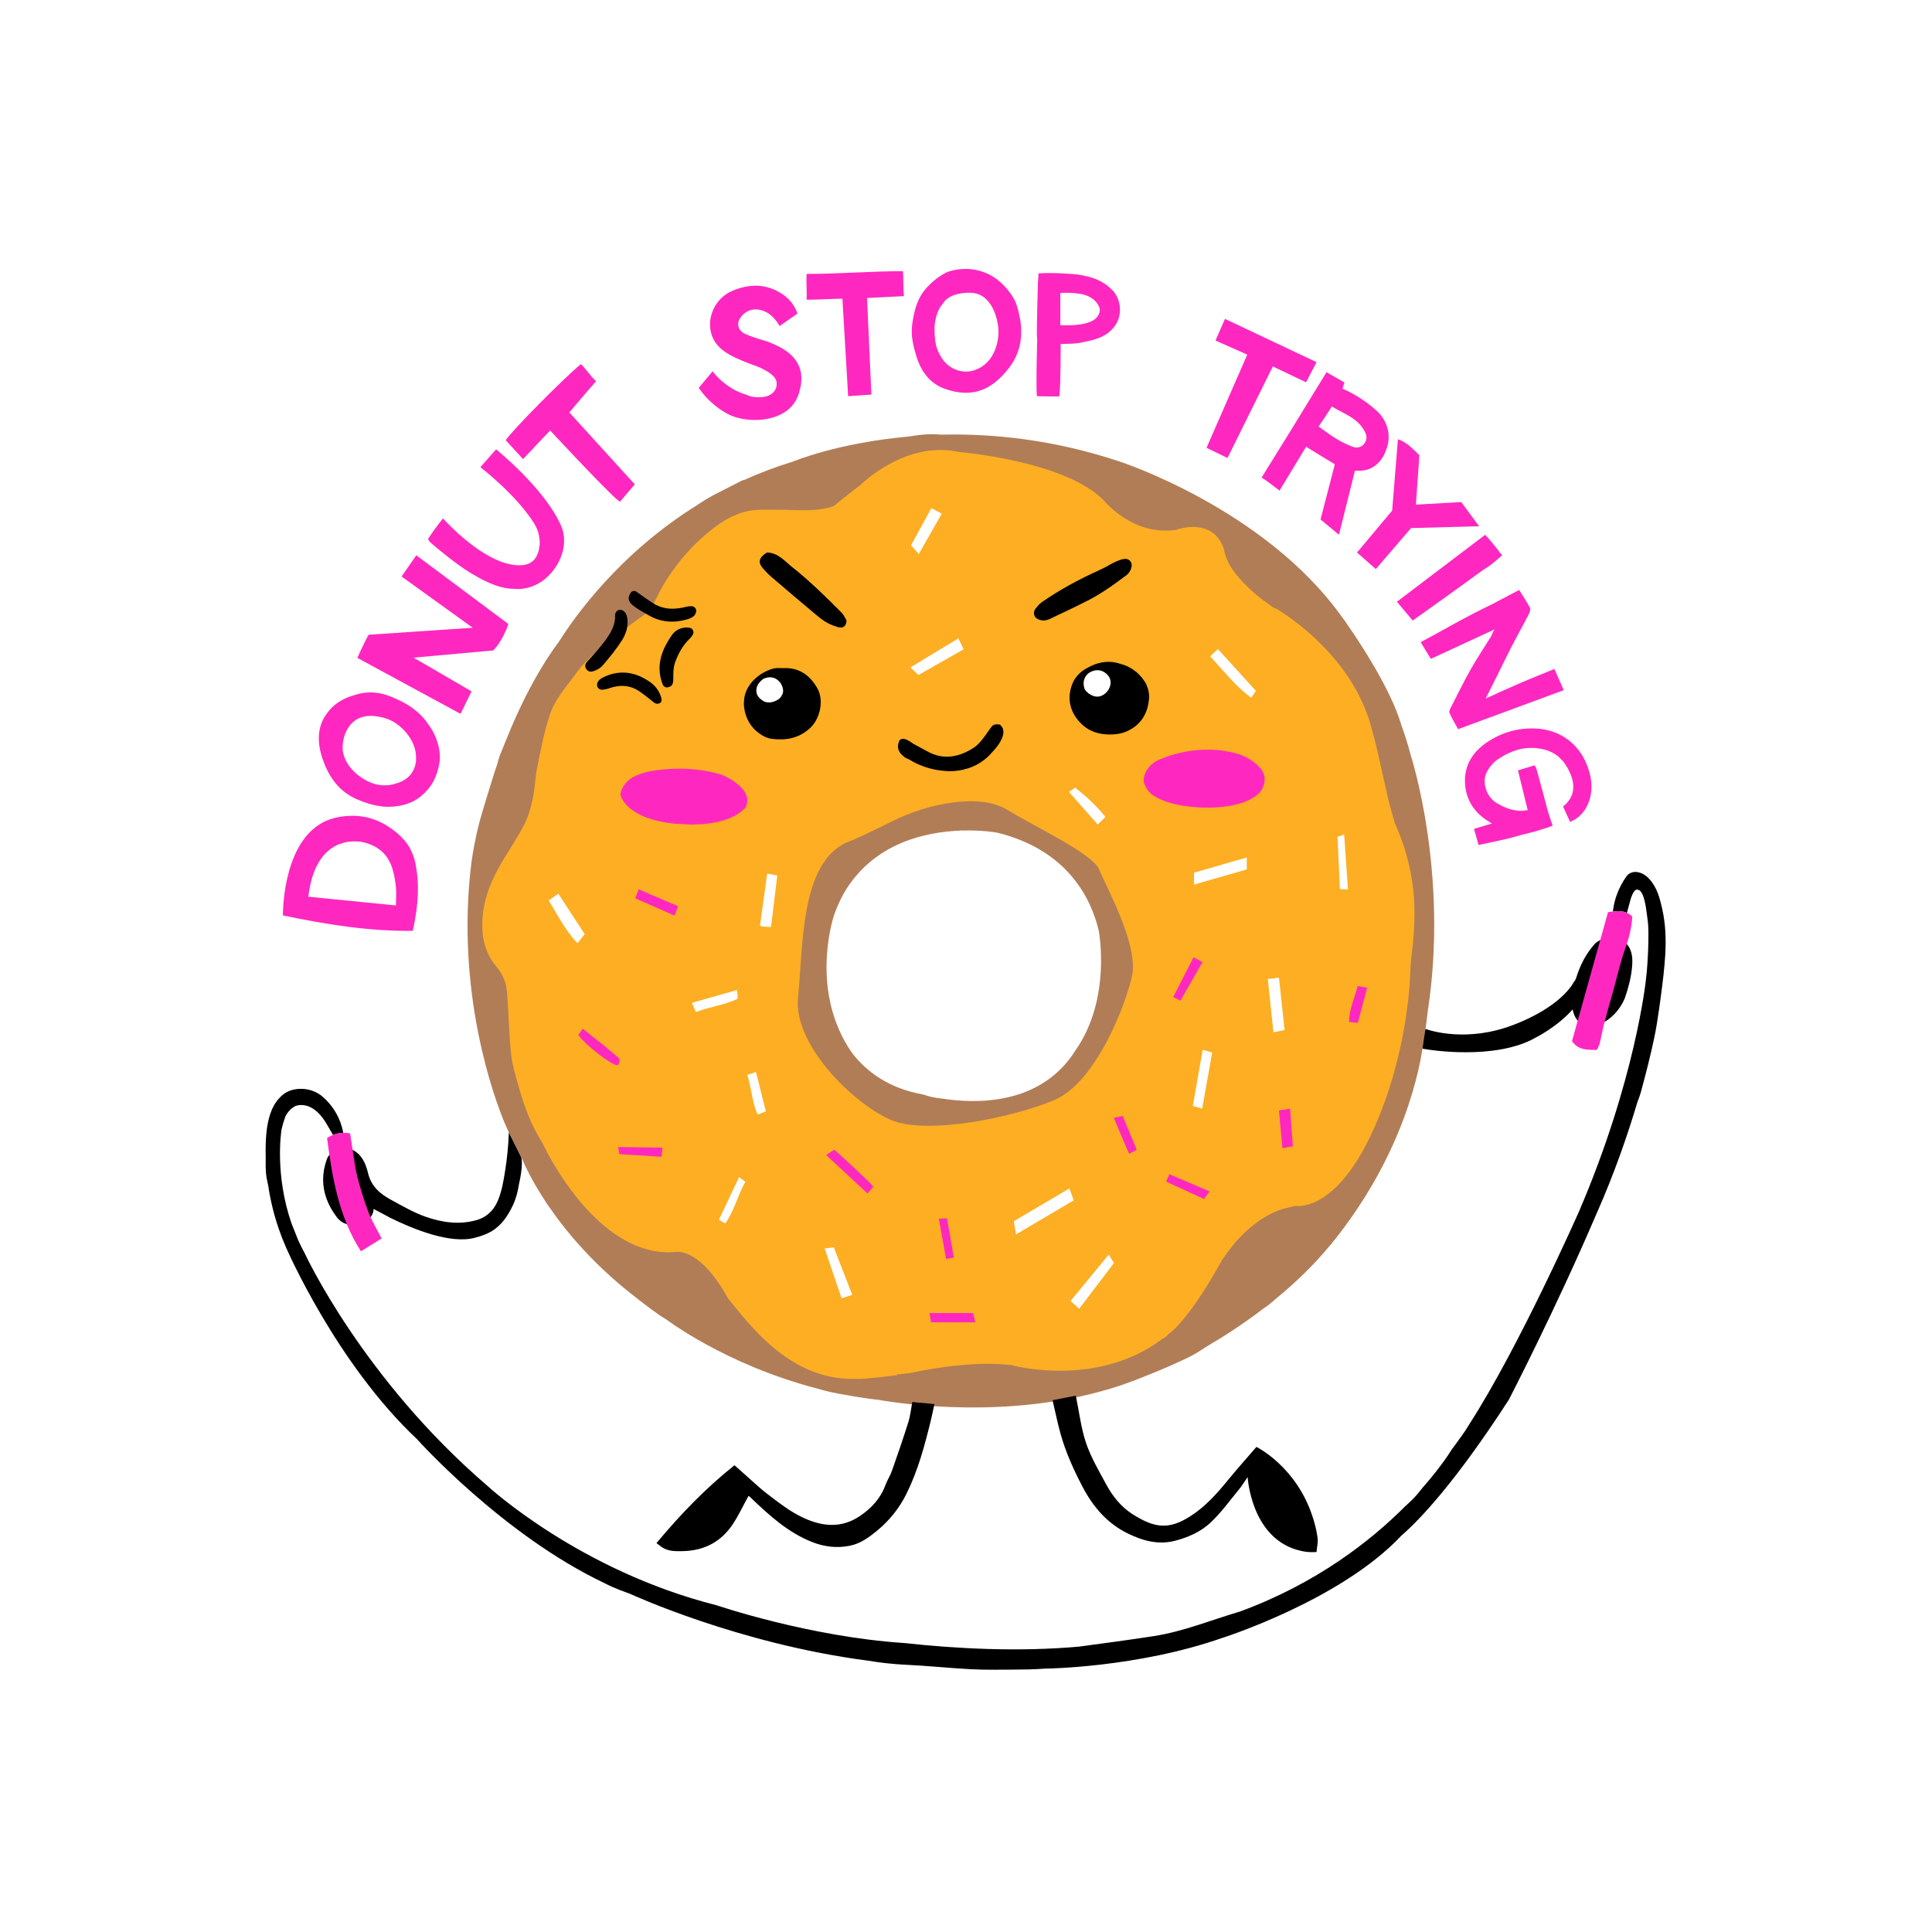 <svg xmlns="http://www.w3.org/2000/svg" xmlns:xlink="http://www.w3.org/1999/xlink" width="400" zoomAndPan="magnify" viewBox="0 0 300 300" height="400" preserveAspectRatio="xMidYMid meet" version="1.0"><defs><clipPath id="4e77094ff8"><path d="M 41.242 85 L 258.742 85 L 258.742 259.445 L 41.242 259.445 Z M 41.242 85 " clip-rule="nonzero"/></clipPath></defs><rect x="-30" width="360" fill="#ffffff" y="-30" height="360" fill-opacity="1"/><rect x="-30" width="360" fill="#ffffff" y="-30" height="360" fill-opacity="1"/><path fill="#b17d57" d="M 219.051 117.25 C 218.637 115.633 218.129 114.039 217.555 112.465 L 217.566 112.469 C 215.883 106.898 211.238 99.887 209.258 97.047 C 208.977 96.602 208.68 96.168 208.348 95.762 C 196.355 78.977 173.91 71.684 173.91 71.684 C 163.652 68.25 154.156 67.301 146.215 67.492 C 146.043 67.48 145.871 67.465 145.699 67.453 C 145.102 67.418 144.508 67.418 143.918 67.449 C 143.875 67.438 143.852 67.426 143.852 67.426 L 143.867 67.453 C 142.926 67.508 141.992 67.633 141.062 67.789 C 130.035 68.766 123.086 71.688 123.086 71.688 C 120.453 72.492 117.973 73.438 115.633 74.496 C 115.492 74.523 115.352 74.555 115.223 74.617 C 114.008 75.215 112.816 75.871 111.598 76.465 C 110.453 77.023 109.371 77.668 108.332 78.379 C 96.172 85.918 89.172 95.832 86.734 99.73 C 86.734 99.73 82.535 104.977 78.645 114.773 C 78.297 115.605 77.957 116.441 77.625 117.281 C 77.461 117.703 77.344 118.148 77.234 118.586 C 76.898 119.562 76.57 120.574 76.254 121.621 C 76.062 122.238 75.871 122.855 75.684 123.477 C 75.184 125.164 74.625 126.84 74.219 128.559 C 73.793 130.344 73.449 132.156 73.195 133.977 C 70.695 154.234 76.789 170.57 78.297 174.219 C 78.406 174.473 78.512 174.73 78.625 174.984 C 78.793 175.375 78.969 175.762 79.16 176.145 C 79.82 177.453 80.465 178.777 81.125 180.086 C 81.52 181.008 82.551 183.246 84.465 186.199 C 84.488 186.242 84.512 186.281 84.539 186.324 C 84.812 186.762 85.109 187.188 85.414 187.609 C 88.242 191.688 92.605 196.801 99.027 201.695 C 99.062 201.727 99.09 201.762 99.129 201.789 C 100.547 202.84 101.922 203.992 103.445 204.871 C 103.445 204.871 112.645 211.887 126.715 215.562 C 128.273 216.055 129.895 216.375 131.527 216.637 C 133.121 216.934 134.766 217.188 136.461 217.375 C 140.312 218.043 156.727 220.43 172.582 215.574 C 173.695 215.254 174.793 214.863 175.883 214.449 C 176 214.406 176.121 214.359 176.246 214.312 C 176.852 214.078 177.453 213.836 178.059 213.598 C 179.332 213.094 180.605 212.566 181.859 212.012 L 181.852 212.016 C 181.852 212.016 181.914 211.988 182.031 211.934 C 182.969 211.52 183.898 211.09 184.816 210.629 C 185.656 210.211 186.445 209.703 187.223 209.172 C 189.758 207.699 192.941 205.68 196.238 203.152 C 196.926 202.707 197.551 202.188 198.148 201.641 C 201.055 199.262 203.965 196.5 206.52 193.387 C 206.578 193.324 206.633 193.27 206.688 193.207 C 218.039 179.277 220.559 165.848 221.098 161.328 C 221.352 159.938 221.531 158.523 221.695 157.117 C 221.699 157.066 221.707 157.016 221.711 156.965 C 225.004 135.422 219.051 117.25 219.051 117.25 Z M 146.305 170.586 C 145.285 170.496 144.293 170.293 143.32 169.949 C 138.016 169.004 134.559 166.418 132.297 163.492 C 125.816 154.148 129.18 143.113 129.5 142.129 C 129.953 140.859 130.43 139.84 130.793 139.148 C 130.891 138.961 130.988 138.773 131.102 138.594 C 131.281 138.277 131.391 138.105 131.391 138.105 C 135.977 130.836 143.785 129.18 149.117 128.977 C 149.152 128.957 149.191 128.934 149.23 128.914 C 149.23 128.914 149.242 128.938 149.25 128.969 C 152.516 128.859 154.82 129.289 154.82 129.289 C 166.066 132.035 169.543 139.926 170.617 144.543 C 170.617 144.555 172.648 155.082 166.992 163.109 C 161.582 171.746 151.359 171.387 146.305 170.586 Z M 146.305 170.586 " fill-opacity="1" fill-rule="nonzero"/><path fill="#fdae23" d="M 216.594 127.832 C 216.27 126.613 215.875 125.406 215.59 124.18 C 214.996 121.656 214.461 119.117 213.883 116.59 C 213.719 115.867 213.527 115.152 213.34 114.434 C 213.277 114.219 213.215 113.996 213.156 113.75 C 213.031 113.277 212.902 112.809 212.773 112.336 C 209.914 102.734 201.715 96.707 198.422 94.656 C 198.121 94.48 197.77 94.375 197.492 94.176 C 196.684 93.598 195.871 93.008 195.105 92.375 C 194.594 91.949 194.09 91.512 193.633 91.031 C 191.824 89.309 190.375 87.336 190.043 85.258 C 188.324 80.102 182.566 82.281 182.566 82.281 C 175.801 83.266 171.297 77.609 171.297 77.609 C 165.156 71.488 148.848 70.18 148.848 70.18 C 140.582 68.344 133.598 75.312 133.598 75.312 C 132.609 76.051 131.656 76.84 130.68 77.59 C 130.152 77.996 129.652 78.559 129.051 78.73 C 126.305 79.504 123.48 79.145 120.684 79.152 C 118.797 79.16 116.914 79 115.074 79.641 C 114.145 79.961 113.277 80.363 112.473 80.848 C 112.473 80.848 112.461 80.852 112.445 80.859 C 112.43 80.871 112.414 80.879 112.402 80.891 C 112.289 80.957 112.066 81.098 111.734 81.324 C 111.68 81.367 111.617 81.406 111.559 81.449 C 109.438 82.945 104.125 87.25 101.113 94.691 C 101.113 94.691 93.129 100.289 91.223 102.512 C 90.508 103.16 89.895 103.949 89.32 104.738 C 87.836 106.773 86.141 108.605 85.32 111.156 C 84.465 113.812 83.949 116.508 83.41 119.215 C 83.09 120.844 83.047 122.527 82.699 124.145 C 82.406 125.492 82.012 126.867 81.383 128.082 C 80.375 130.039 79.121 131.863 78 133.762 C 76.27 136.688 74.977 139.754 74.891 143.223 C 74.828 145.809 75.402 148.16 77.152 150.184 C 77.719 150.832 78.156 151.66 78.422 152.48 C 78.699 153.352 78.75 154.305 78.812 155.227 C 79.008 158.082 79.066 160.949 79.375 163.793 C 79.559 165.441 80.078 167.059 80.523 168.668 C 81.371 171.723 82.457 174.691 84.18 177.383 C 84.18 177.383 92.477 195.656 105.074 194.395 C 105.074 194.395 108.73 193.75 113.047 201.617 C 116.699 206.137 122.883 214.316 132.711 214.113 C 133.84 214.168 134.984 214.008 136.117 213.906 C 137.191 213.805 138.258 213.652 139.328 213.523 C 139.324 213.484 139.324 213.449 139.32 213.414 C 139.984 213.344 140.684 213.273 141.395 213.195 C 141.402 213.195 150.324 211.121 157.047 211.977 C 157.688 212.152 170.508 215.469 180.543 207.867 C 180.629 207.82 180.719 207.773 180.805 207.727 C 181.07 207.578 181.293 207.34 181.5 207.109 C 181.5 207.109 184.453 205.266 189.758 195.664 C 190.445 194.648 191.191 193.66 191.984 192.719 C 193.562 190.953 195.93 188.855 198.914 187.805 C 199.641 187.605 200.379 187.426 201.109 187.25 C 201.109 187.25 206.754 188.355 212.316 177.375 C 217.875 166.398 218.926 154.484 218.996 150.695 C 219.062 146.906 221.461 138.633 216.594 127.832 Z M 175.785 151.551 C 174.723 156.324 170.09 168.105 163.73 170.809 C 157.367 173.516 144.129 176.219 138.562 173.992 C 133.004 171.766 123.129 162.461 123.922 154.852 C 124.723 147.25 124.195 134.195 131.379 130.855 C 131.379 130.855 132.812 130.391 138.559 127.516 C 144.305 124.637 152.266 123.18 156.406 125.742 C 160.547 128.305 169.664 132.523 170.68 135.027 C 171.699 137.543 176.844 146.777 175.785 151.551 Z M 175.785 151.551 " fill-opacity="1" fill-rule="nonzero"/><g clip-path="url(#4e77094ff8)"><path fill="#000000" d="M 80.969 179.785 C 81.047 180.188 81.156 181.387 80.59 183.863 C 80.414 184.965 80.152 186.055 79.664 187.105 C 78.879 188.801 77.828 190.332 76.25 191.242 C 75.504 191.672 74.66 191.957 73.797 192.18 C 69.992 193.258 64.066 190.812 60.664 189.133 C 59.789 188.672 58.914 188.188 58.012 187.723 C 57.988 188.707 57.383 189.312 56.488 189.785 C 55.051 190.543 53.293 190.32 52.305 189.008 C 50.215 186.246 49.566 183.191 50.797 179.891 C 51.016 179.32 51.629 178.906 52.051 178.406 C 52.199 178.227 52.309 178.008 52.434 177.812 L 52.426 177.824 C 52.598 177.945 52.77 178.172 52.945 178.172 C 55.547 178.184 56.645 180.035 57.125 182.074 C 57.637 184.258 59.043 185.395 60.781 186.34 C 62.512 187.273 64.238 188.289 66.086 188.934 C 68.652 189.832 71.352 190.227 74.055 189.441 C 75.91 188.895 77.004 187.496 77.574 185.734 C 77.723 185.281 77.848 184.824 77.965 184.359 C 78.09 183.801 78.883 180.066 79.012 175.828 C 79.062 175.934 79.105 176.039 79.156 176.141 C 79.762 177.352 80.359 178.57 80.969 179.785 Z M 253.461 148.875 C 253.406 148.062 253.137 146.727 252 146.129 C 251.176 145.863 250.27 145.656 249.418 145.723 C 248.777 145.777 248.008 146.148 247.582 146.629 C 246.238 148.133 245.348 149.926 244.742 151.855 C 244.676 152.066 244.574 152.301 244.41 152.434 C 244.41 152.434 242.945 155.719 236.383 158.582 C 235.992 158.758 235.594 158.918 235.191 159.066 C 235.133 159.09 235.07 159.121 235 159.145 C 227.855 161.891 222.172 160.066 221.344 159.77 C 221.266 160.297 221.184 160.816 221.09 161.336 C 221.035 161.762 220.969 162.266 220.879 162.84 C 221.094 162.883 221.324 162.918 221.559 162.945 C 221.559 162.945 232.125 164.754 238.477 161.109 C 238.477 161.109 241.879 159.406 244.199 156.734 C 244.387 157.695 245.008 159.438 247.129 159.297 C 250.035 159.102 252.047 156.074 252.445 154.551 C 252.445 154.551 252.914 153.266 253.215 151.648 C 253.219 151.637 253.223 151.621 253.223 151.605 C 253.238 151.539 253.242 151.473 253.258 151.406 C 253.266 151.363 253.27 151.32 253.281 151.277 C 253.305 151.129 253.328 150.98 253.348 150.832 C 253.438 150.188 253.488 149.516 253.461 148.875 Z M 141.055 220.805 C 140.262 223.328 139.402 225.832 138.52 228.332 C 138.242 229.125 137.766 229.852 137.473 230.645 C 136.715 232.711 135.277 234.227 133.516 235.414 C 130.703 237.312 127.781 237.074 124.809 235.711 C 122.68 234.738 120.883 233.293 119.047 231.898 C 118.109 231.188 117.258 230.359 116.367 229.582 C 115.652 228.953 114.945 228.32 114.051 227.523 C 109.566 231.09 105.645 235.168 101.938 239.613 C 102.25 239.852 102.469 240.02 102.691 240.18 C 103.699 240.91 104.855 240.883 106.02 240.859 C 109.355 240.797 112 239.402 113.824 236.621 C 114.723 235.25 115.426 233.746 116.215 232.309 C 116.25 232.312 116.289 232.305 116.309 232.32 C 116.418 232.41 116.523 232.504 116.621 232.602 C 119.457 235.312 122.352 237.957 126.066 239.43 C 127.945 240.176 129.906 240.434 131.938 240.027 C 133.625 239.688 134.922 238.727 136.207 237.672 C 138.129 236.09 139.652 234.172 140.742 231.98 C 142.523 228.398 143.566 224.543 144.512 220.672 C 144.723 219.82 144.891 218.957 145.094 218.023 C 143.898 217.914 142.852 217.812 141.66 217.703 C 141.445 218.848 141.352 219.859 141.055 220.805 Z M 93.672 103.23 C 94.699 102.031 95.699 100.793 96.551 99.473 C 97.168 98.504 97.555 97.387 97.43 96.168 C 97.348 95.328 96.965 94.805 96.422 94.699 C 95.918 94.605 95.488 95.051 95.512 95.562 C 95.562 96.773 95.055 97.875 94.402 98.848 C 93.492 100.227 92.348 101.457 91.223 102.684 C 91.164 102.75 91.109 102.816 91.059 102.883 C 90.574 103.531 91.18 104.461 91.965 104.266 C 92.641 104.098 93.219 103.762 93.672 103.23 Z M 104.387 98.543 C 102.711 100.914 101.785 103.438 102.906 106.285 C 103.031 106.602 103.359 106.797 103.695 106.727 C 104.398 106.578 104.551 106.203 104.547 105.375 C 104.539 104.512 104.559 103.594 104.848 102.801 C 105.348 101.422 106.074 100.129 107.18 99.09 C 107.348 98.93 107.477 98.738 107.59 98.527 C 107.836 98.098 107.566 97.559 107.082 97.477 C 106.086 97.309 104.996 97.688 104.387 98.543 Z M 98.406 94.109 C 99.113 94.652 99.922 95.074 100.695 95.527 C 102.547 96.609 104.52 96.773 106.562 96.215 C 107.516 95.953 107.984 95.617 108.102 94.977 C 108.188 94.523 107.812 94.121 107.348 94.129 C 107.113 94.133 106.879 94.148 106.652 94.203 C 104.871 94.668 103.129 94.715 101.512 93.723 C 100.59 93.156 99.719 92.512 98.812 91.871 C 98.531 91.672 98.137 91.754 97.941 92.035 C 97.391 92.832 97.535 93.438 98.406 94.109 Z M 102.598 108.086 C 102.254 107.117 101.656 106.387 100.82 105.824 C 98.625 104.344 96.316 103.965 93.855 105.09 C 93.098 105.434 92.727 105.809 92.711 106.344 C 92.695 106.801 93.121 107.156 93.578 107.098 C 93.898 107.055 94.223 107.004 94.531 106.895 C 96.266 106.273 97.895 106.359 99.41 107.434 C 100.129 107.941 100.812 108.504 101.547 109.082 C 101.828 109.305 102.242 109.355 102.527 109.133 C 102.789 108.934 102.785 108.617 102.598 108.086 Z M 118.43 114.223 C 118.551 114.297 118.668 114.363 118.797 114.426 C 118.816 114.434 118.832 114.445 118.855 114.453 L 118.859 114.449 C 119.156 114.578 119.473 114.68 119.82 114.723 C 122.02 115.004 124.062 114.66 125.797 113.043 C 127.375 111.578 127.973 108.695 126.902 106.84 C 125.711 104.781 124 103.609 121.617 103.75 C 121.145 103.75 120.742 103.699 120.355 103.762 C 119.973 103.82 119.59 103.949 119.234 104.105 C 117.098 105.043 115.52 106.887 115.52 109.09 L 115.508 109.082 C 115.508 109.082 115.316 112.461 118.43 114.223 Z M 52.43 177.812 C 52.43 177.809 52.426 177.809 52.426 177.801 C 52.426 177.812 52.418 177.82 52.418 177.824 Z M 204.59 238.777 C 204.453 237.801 204.238 236.859 203.953 235.934 C 203.938 235.883 203.918 235.836 203.906 235.785 C 203.879 235.711 203.863 235.641 203.836 235.574 C 201.312 227.715 195.102 224.672 195.102 224.672 C 193.504 226.523 192.02 228.18 190.613 229.906 C 188.906 232 187.102 234 184.812 235.453 C 181.496 237.559 179.316 237.316 175.844 235.109 C 174.09 233.996 172.766 232.34 171.773 230.504 C 170.645 228.41 169.414 226.332 168.652 224.098 C 167.859 221.758 167.578 219.242 167.051 216.719 C 165.977 216.93 164.742 217.168 163.441 217.422 C 163.871 219.246 164.211 220.953 164.676 222.621 C 165.488 225.531 166.73 228.266 168.137 230.938 C 169.758 234.016 171.934 236.547 175.102 238.105 C 177.477 239.273 179.906 239.945 182.605 239.215 C 184.598 238.676 186.461 237.828 187.926 236.473 C 189.59 234.93 190.934 233.039 192.387 231.281 C 192.855 230.715 193.238 230.074 193.734 229.355 C 193.734 229.355 194.223 238.543 201.355 240.648 L 201.355 240.645 C 202.332 240.945 203.367 241.086 204.43 240.992 C 204.488 240.266 204.688 239.504 204.59 238.777 Z M 258.09 141.051 C 257.707 139.363 257.273 137.723 256.031 136.41 C 254.91 135.223 253.297 135.02 252.531 136.113 C 251.379 137.766 250.672 139.574 250.445 141.531 C 251.199 141.441 251.938 141.438 252.625 141.746 C 252.793 141.18 252.918 140.598 253.09 140.043 C 253.09 140.043 253.555 138.004 254.27 138.133 C 254.824 138.234 255.348 138.891 255.699 141.777 C 255.832 142.621 255.938 143.469 255.957 144.312 C 255.965 144.477 255.957 144.641 255.965 144.801 C 255.965 144.836 255.969 144.867 255.969 144.902 L 255.965 144.891 C 255.98 146.848 255.883 148.809 255.723 150.758 C 255.68 151.258 255.625 151.762 255.562 152.262 L 255.562 152.258 C 255.562 152.258 253.941 167.758 245.172 188.152 C 245.172 188.152 235.883 209.184 228.145 221.168 C 227.805 221.746 227.441 222.312 227.051 222.848 C 226.941 222.996 226.836 223.145 226.727 223.289 C 226.297 223.906 225.871 224.492 225.457 225.031 C 225.453 225.035 225.453 225.039 225.449 225.039 C 225.438 225.055 223.977 227.516 220.891 231.023 C 220.641 231.336 220.391 231.656 220.133 231.961 C 219.539 232.664 218.871 233.297 218.176 233.914 C 212.852 239.258 204.469 245.848 192.555 250.234 C 188.051 251.566 183.766 253.332 179.211 254.047 C 175.277 254.656 171.348 255.172 167.578 255.684 C 158.133 256.531 148.457 256.008 140.414 255.129 C 125.637 254.164 111.262 249.262 111.262 249.262 C 89.898 243.879 75.746 230.77 75.746 230.77 C 56.297 214.113 47.324 194.621 47.324 194.621 L 47.328 194.625 C 46.945 193.922 46.59 193.227 46.281 192.523 C 45.93 191.66 45.594 190.801 45.254 189.938 C 42.695 182.5 43.617 176.012 43.723 175.352 C 43.887 174.664 44.086 173.984 44.328 173.328 C 44.734 172.559 45.273 172.078 45.793 171.777 C 45.793 171.777 48.285 170.551 50.602 174.328 C 50.887 174.809 51.164 175.293 51.445 175.77 C 51.535 175.926 51.617 176.082 51.699 176.238 C 52.191 176.043 52.723 175.918 53.309 175.898 C 53.199 175.363 53.059 174.848 52.883 174.352 L 52.887 174.352 L 52.879 174.344 C 52.324 172.816 51.434 171.473 50.129 170.324 C 48.262 168.676 45.434 168.77 43.98 169.941 C 42.336 171.266 41.766 173.191 41.457 175.156 C 41.457 175.156 41.414 175.438 41.367 175.949 C 41.352 176.098 41.336 176.238 41.328 176.387 C 41.27 177.176 41.223 178.312 41.262 179.715 C 41.246 180.824 41.219 181.949 41.422 183.027 C 41.488 183.383 41.57 183.738 41.648 184.098 C 41.992 186.426 42.605 189.062 43.652 191.824 C 43.66 191.852 43.668 191.879 43.68 191.906 C 43.727 192.035 43.781 192.16 43.828 192.289 C 44 192.727 44.18 193.168 44.371 193.598 C 44.41 193.684 44.445 193.766 44.484 193.852 C 44.484 193.852 52.211 211.691 64.746 223.465 C 64.859 223.594 78.102 238.352 93.863 245.828 C 94.609 246.219 95.379 246.555 96.16 246.863 C 96.164 246.867 96.172 246.867 96.18 246.871 C 96.734 247.09 97.297 247.297 97.855 247.496 L 97.852 247.496 C 97.852 247.496 114.602 255.234 134.648 257.848 L 134.648 257.844 C 136.637 258.184 138.645 258.41 140.684 258.504 C 144.02 258.656 147.344 259.02 150.68 259.191 C 152.82 259.309 154.969 259.273 157.113 259.258 C 158.82 259.25 160.535 259.234 162.23 259.105 C 162.23 259.105 176.574 258.98 189.812 254.328 L 189.797 254.336 C 189.797 254.336 208.168 248.52 217.609 238.449 C 220.379 236.051 225.906 230.309 234.285 217.359 C 234.285 217.359 241.516 203.391 247.863 188.566 C 250.703 182.176 252.797 176.059 254.281 171.051 C 254.465 170.586 254.645 170.117 254.777 169.641 C 255.543 166.844 256.258 164.027 256.863 161.195 C 257.012 160.488 257.141 159.781 257.258 159.066 C 257.289 158.914 257.301 158.828 257.301 158.828 L 257.293 158.852 C 257.527 157.441 257.719 156.027 257.91 154.613 C 258.191 152.492 258.453 150.359 258.582 148.219 C 258.719 145.824 258.633 143.422 258.09 141.051 Z M 178.059 106.434 C 177.961 106.156 177.809 105.898 177.625 105.656 C 177.02 104.75 176.289 104.223 176.289 104.223 L 176.289 104.23 C 175.551 103.637 174.719 103.258 173.805 103.035 L 173.816 103.031 C 171.859 102.43 170.172 102.973 168.992 103.633 C 168.332 103.945 167.742 104.395 167.285 104.918 C 167.262 104.941 167.246 104.961 167.246 104.961 L 167.258 104.957 C 166.988 105.273 166.758 105.617 166.602 105.98 C 165.812 107.777 165.883 109.738 167.113 111.461 C 168.551 113.484 170.559 114.191 172.973 114.027 C 173.562 113.988 174.121 113.879 174.637 113.695 L 174.637 113.699 C 174.711 113.668 174.773 113.641 174.84 113.613 C 174.93 113.574 175.02 113.539 175.105 113.496 C 177.25 112.492 178.273 110.672 178.426 108.375 C 178.473 107.645 178.309 106.996 178.059 106.434 Z M 154.211 116.641 C 154.211 116.641 156.953 113.887 155.254 112.504 C 154.23 112.398 154.156 112.562 153.609 113.332 C 152.887 114.352 152.156 115.504 151.137 116.148 C 148.945 117.547 146.531 118.066 144.043 116.699 C 143.293 116.289 142.543 115.879 141.781 115.473 C 141.777 115.473 141.082 114.895 140.457 114.754 C 140.434 114.746 140.414 114.73 140.391 114.723 C 140.375 114.727 140.367 114.73 140.352 114.734 C 140.086 114.699 139.84 114.754 139.68 114.988 C 139.664 114.992 139.648 115 139.633 115.004 C 139.617 115.051 139.605 115.109 139.59 115.16 C 139.566 115.219 139.555 115.285 139.535 115.352 C 139.535 115.355 139.531 115.363 139.531 115.367 C 139.52 115.406 139.512 115.434 139.504 115.473 C 139.504 115.473 139.098 116.457 140.242 117.383 C 140.391 117.523 140.547 117.652 140.734 117.73 C 140.91 117.812 141.09 117.898 141.27 117.98 C 141.27 117.98 141.273 117.98 141.273 117.984 C 141.273 117.984 143.43 119.461 146.602 119.695 C 146.602 119.695 148.277 119.965 150.297 119.312 C 151.484 118.945 152.574 118.305 153.555 117.352 C 153.633 117.27 153.711 117.184 153.793 117.098 C 153.918 116.969 154.035 116.84 154.156 116.695 C 154.184 116.676 154.199 116.656 154.211 116.641 Z M 175.191 86.887 C 174.387 86.387 171.988 87.887 171.934 87.918 C 171.465 88.16 170.996 88.398 170.516 88.617 C 167.457 90.008 164.508 91.598 161.75 93.523 C 161.391 93.777 161.098 94.141 160.816 94.484 C 160.453 94.93 160.48 95.484 160.801 95.875 C 161.027 96.148 161.5 96.301 161.879 96.34 C 162.25 96.379 162.672 96.27 163.02 96.105 C 165.074 95.141 167.129 94.164 169.148 93.133 C 170.16 92.617 171.125 91.996 172.07 91.363 C 172.988 90.758 173.859 90.078 174.941 89.297 C 174.941 89.297 175.527 88.879 175.703 88.035 C 175.875 87.184 175.191 86.887 175.191 86.887 Z M 130.766 95.219 C 129.461 93.902 128.148 92.598 126.793 91.336 C 125.594 90.223 124.371 89.125 123.082 88.117 C 121.867 87.168 120.855 85.836 119.109 85.793 C 117.871 86.516 117.645 87.293 118.43 88.211 C 118.836 88.68 119.266 89.137 119.734 89.539 C 121.93 91.422 124.129 93.301 126.348 95.148 C 127.375 96.012 128.398 96.898 129.832 97.277 L 129.832 97.281 C 129.832 97.281 131.367 98.008 131.453 96.367 C 131.164 95.867 131.027 95.48 130.766 95.219 Z M 130.766 95.219 " fill-opacity="1" fill-rule="nonzero"/></g><path fill="#fe28c0" d="M 219.113 81.996 C 217.184 84.242 215.453 86.25 213.641 88.363 C 212.668 87.512 211.742 86.699 210.715 85.797 C 212.609 83.531 214.48 81.309 216.172 79.289 C 216.484 75.488 216.77 71.938 217.07 68.203 C 218.527 68.707 219.43 69.77 220.398 70.684 C 220.223 73.246 220.047 75.758 219.863 78.359 C 222.234 78.227 224.547 78.094 226.902 77.961 C 227.836 79.227 228.711 80.406 229.68 81.719 C 225.938 81.816 222.445 81.91 219.113 81.996 Z M 95.934 165.418 C 96.383 164.852 96.297 164.383 95.695 163.934 C 95.082 163.48 94.523 162.953 93.93 162.469 C 92.812 161.57 91.68 160.684 90.488 159.742 C 90.188 160.172 90.012 160.422 89.805 160.711 C 90.922 162.312 95.137 165.543 95.934 165.418 Z M 99.172 138.086 C 99.023 138.484 98.84 138.965 98.645 139.488 C 100.715 140.398 102.715 141.285 104.746 142.18 C 104.918 141.711 105.082 141.273 105.289 140.715 C 103.254 139.84 101.254 138.98 99.172 138.086 Z M 186.727 149.391 C 186.258 149.145 185.812 148.91 185.324 148.66 C 184.281 150.695 183.25 152.723 182.168 154.828 C 182.574 155.027 182.891 155.184 183.297 155.379 C 184.465 153.344 185.598 151.367 186.727 149.391 Z M 200.758 178.004 C 200.605 175.969 200.461 174.059 200.324 172.148 C 199.746 172.242 199.219 172.328 198.594 172.43 C 198.766 174.324 198.941 176.234 199.133 178.285 C 199.77 178.176 200.246 178.09 200.758 178.004 Z M 151.102 203.891 C 148.832 203.891 146.625 203.891 144.324 203.891 C 144.414 204.41 144.488 204.812 144.578 205.324 C 146.875 205.324 149.098 205.324 151.434 205.324 C 151.324 204.828 151.223 204.402 151.102 203.891 Z M 209.477 158.684 C 209.953 158.738 210.336 158.781 210.844 158.832 C 211.328 157 211.805 155.234 212.301 153.367 C 211.742 153.27 211.316 153.195 210.816 153.109 C 210.336 155 209.492 156.734 209.477 158.684 Z M 121.059 50.637 C 121.055 50.633 121.051 50.629 121.047 50.629 C 121.047 50.621 121.059 50.637 121.059 50.637 Z M 248.383 162.094 C 248.656 161 248.848 159.879 249.129 158.789 C 249.574 157.074 250.074 155.375 250.551 153.668 C 251.141 151.551 251.613 149.395 252.352 147.328 C 252.941 145.688 253.371 144.055 253.461 142.316 C 252.336 141.242 251.023 141.434 249.695 141.637 C 247.816 148.367 245.945 155.059 244.098 161.676 C 245.156 163.141 246.539 162.996 247.945 163.035 C 248.09 162.738 248.297 162.434 248.383 162.094 Z M 56.039 194.301 C 57.133 193.621 58.16 192.984 59.258 192.309 C 58.512 190.848 57.746 189.602 57.23 188.266 C 56.547 186.492 55.996 184.656 55.508 182.816 C 55.168 181.543 55.031 180.215 54.816 178.91 C 54.656 177.945 54.516 176.98 54.359 175.98 C 52.922 175.746 51.789 176.082 50.785 176.707 C 51.598 182.906 52.586 188.871 56.039 194.301 Z M 64.094 144.539 C 57.32 144.625 50.676 143.559 43.93 142.145 C 43.93 142.145 43.785 131.621 49.66 127.984 C 49.695 127.961 49.734 127.941 49.77 127.918 C 49.91 127.836 50.047 127.754 50.191 127.676 C 50.293 127.625 50.398 127.578 50.496 127.531 C 50.555 127.5 50.609 127.473 50.664 127.449 L 50.66 127.457 C 51.805 126.957 53.051 126.734 54.332 126.684 C 57.234 126.57 59.688 127.641 61.852 129.523 C 62.535 130.113 63.086 130.77 63.523 131.48 C 63.523 131.48 63.645 131.664 63.816 132.035 C 64.258 132.906 64.527 133.855 64.645 134.871 C 65.008 136.984 65.094 140.152 64.094 144.539 Z M 61.465 137.617 C 61.133 134.809 60.473 132.195 57.281 131.039 C 57.016 130.941 56.758 130.871 56.492 130.812 L 56.488 130.809 C 56.488 130.809 49.125 128.758 47.871 139.242 L 61.48 140.598 C 61.484 139.508 61.574 138.551 61.465 137.617 Z M 68.16 118.855 C 67.879 120.016 67.5 121.91 65.266 123.715 C 63.238 125.355 60.543 125.328 59.516 125.246 C 59.516 125.246 59.516 125.246 59.512 125.246 C 59.246 125.227 59.086 125.199 59.086 125.199 L 59.098 125.188 C 57.809 125.02 56.652 124.645 55.418 124.109 C 52.535 122.848 51.02 120.539 50.098 117.871 C 49.25 115.414 49.137 112.715 50.957 110.535 C 52.035 109.098 53.605 108.348 54.969 107.953 C 55.852 107.648 56.715 107.516 57.555 107.52 C 57.691 107.516 57.773 107.516 57.773 107.516 L 57.77 107.52 C 58.152 107.535 58.531 107.578 58.906 107.645 L 58.902 107.637 C 58.902 107.637 58.918 107.645 58.938 107.648 C 59.75 107.801 60.543 108.074 61.328 108.438 C 62.973 109.129 65.074 110.344 66.414 112.34 L 66.41 112.34 C 66.941 113.031 67.387 113.789 67.711 114.641 C 68.262 116.07 68.469 117.48 68.16 118.855 Z M 64.605 117.793 C 64.703 114.699 61.926 112.652 61.926 112.652 L 61.926 112.656 C 60.887 111.781 59.605 111.355 58.203 111.195 C 57.449 111.109 56.594 111.184 55.895 111.461 C 54.098 112.188 53.188 114.215 53.203 116.145 C 53.223 118.172 54.871 120.137 56.809 121.152 L 56.805 121.152 C 56.805 121.152 57.664 121.695 58.902 121.887 L 58.902 121.891 C 58.918 121.891 58.938 121.891 58.949 121.891 C 59.641 121.992 60.441 121.98 61.285 121.715 C 64.785 120.902 64.605 117.793 64.605 117.793 Z M 64.641 86.223 C 63.859 87.352 63.176 88.336 62.359 89.52 L 73.406 97.477 L 57.242 98.562 C 56.516 99.828 55.488 102.156 55.488 102.156 C 60.812 105.043 66.09 107.902 71.516 110.844 C 72.152 109.539 72.684 108.449 73.219 107.352 C 70.141 105.559 67.207 103.859 64.219 102.117 L 76.586 101 C 76.586 101 77.941 99.785 78.945 96.895 C 74.18 93.336 69.449 89.809 64.641 86.223 Z M 87.145 81.691 C 84.68 75.93 77.035 69.77 77.035 69.77 C 76.125 70.805 75.371 71.664 74.594 72.543 C 74.594 72.543 80.16 76.805 82.953 81.297 C 83.66 82.434 83.965 83.793 83.73 85.117 C 83.516 86.344 82.867 87.605 81.121 87.754 C 76.727 88.141 71.496 83.297 69.484 81.238 C 69.383 81.141 69.289 81.039 69.184 80.926 C 69.012 80.746 68.875 80.602 68.781 80.496 C 68.383 80.996 67.309 82.367 66.473 83.672 C 66.535 83.898 66.703 84.121 66.98 84.359 C 69.66 86.633 72.387 88.84 75.609 90.344 C 76.996 90.988 78.395 91.434 79.855 91.434 C 79.855 91.434 83.086 91.93 85.668 88.879 C 87.344 86.898 88.164 84.121 87.145 81.691 Z M 88.41 64.047 C 89.898 62.301 90.598 61.43 92.562 59.195 C 91.617 58.359 90.852 57.094 90.203 56.539 C 87.527 58.742 79.629 66.727 78.523 68.352 C 79.371 69.277 80.242 70.227 81.219 71.289 C 82.723 69.695 84.062 68.285 85.426 66.844 C 85.426 66.844 93.477 75.508 95.758 77.516 C 95.93 77.645 96.09 77.781 96.27 77.91 C 97.047 77 97.812 76.102 98.57 75.211 C 95.121 71.418 91.777 67.746 88.41 64.047 Z M 156.637 57.184 C 154.156 60.352 151.211 61.969 146.707 60.371 C 144.41 59.559 143.043 57.691 142.332 55.43 C 141.816 53.789 141.398 52.086 141.652 50.324 C 141.902 48.609 142.266 46.941 143.195 45.566 C 143.195 45.566 144.473 43.555 146.996 42.281 C 147.145 42.219 151.145 40.578 154.914 43.457 C 155.934 44.277 156.793 45.266 157.465 46.441 C 157.879 47.172 158.074 48.051 158.266 48.887 C 158.961 51.895 158.52 54.781 156.637 57.184 Z M 155.043 51.402 C 155.012 49.691 154.082 45.484 150.645 45.457 C 147.207 45.426 146.457 47.09 146.457 47.09 C 145.766 47.852 145.41 48.82 145.242 49.777 C 145.152 50.191 145.105 50.617 145.117 51.051 C 145.082 52.48 145.348 53.633 145.348 53.633 C 146.754 58.402 150.617 57.66 150.617 57.66 C 154.391 56.906 155.078 53.109 155.043 51.402 Z M 173.016 50.746 C 171.633 52.512 169.723 52.816 167.805 53.211 C 166.793 53.422 165.723 53.359 164.695 53.422 C 164.695 53.422 164.73 59.73 164.488 61.551 C 163.492 61.59 161.004 61.52 161.004 61.52 C 160.898 60.223 160.953 56.559 161.055 52.797 C 161.027 52.32 160.996 51.84 161.004 51.363 C 161.027 48.941 161.094 46.516 161.16 44.09 L 161.16 44.078 C 161.164 43.988 161.164 43.898 161.168 43.809 C 161.168 43.734 161.18 43.664 161.195 43.594 L 161.262 42.453 C 163.461 42.277 166.73 42.57 166.73 42.57 C 166.734 42.57 166.734 42.57 166.738 42.57 C 167.246 42.602 168.422 42.75 169.828 43.211 C 171.148 43.691 172.023 44.348 172.578 44.91 C 172.898 45.191 173.172 45.555 173.391 45.969 C 173.426 46.023 173.441 46.066 173.441 46.066 L 173.438 46.066 C 174.109 47.434 174.141 49.312 173.016 50.746 Z M 170.578 47.457 C 170.578 47.457 169.906 45.809 167.281 45.566 C 167.281 45.566 165.734 45.363 164.648 45.508 L 164.648 50.492 C 164.648 50.492 168.996 50.809 170.277 49.312 C 170.875 48.621 170.891 47.988 170.578 47.457 Z M 140.371 45.98 C 140.215 44.645 140.32 43.133 140.199 42.109 C 135.328 42.109 130.066 42.535 125.254 42.535 C 125.16 43.965 125.324 45.242 125.242 46.539 C 127.266 46.539 129.098 46.383 130.809 46.383 C 131.102 51.363 131.398 56.375 131.699 61.52 C 132.992 61.43 134.207 61.348 135.309 61.27 L 134.633 46.277 Z M 121.059 50.637 C 121.055 50.633 121.055 50.629 121.051 50.621 C 121.051 50.621 121.047 50.621 121.047 50.629 Z M 124.43 58.492 C 124.348 56.445 123.035 55.004 121.422 54.078 C 120.719 53.672 119.973 53.348 119.211 53.047 C 116.645 52.32 115.742 51.879 115.488 51.734 C 115.484 51.73 115.477 51.73 115.469 51.727 C 115.422 51.699 115.402 51.684 115.402 51.684 C 115.266 51.594 115.125 51.477 115.008 51.34 C 114.992 51.324 114.984 51.309 114.973 51.301 C 114.941 51.258 114.91 51.215 114.879 51.172 C 114.871 51.164 114.863 51.152 114.859 51.145 C 114.496 50.559 114.445 49.684 115.48 48.758 C 117.141 47.262 119.156 48.57 119.156 48.57 C 119.918 49.016 120.562 49.766 121.055 50.629 C 121.988 49.977 122.918 49.328 123.832 48.691 C 123.23 46.953 122.062 45.895 120.613 45.164 C 118.363 44.027 116.078 44.184 113.777 45.133 C 111.047 46.254 109.555 49.426 110.57 52.18 C 111.062 53.52 112.129 54.43 113.305 55.086 C 114.57 55.793 115.953 56.309 117.324 56.805 C 117.781 56.973 118.215 57.156 118.605 57.387 C 118.605 57.387 120.281 58.168 120.543 59.145 C 120.805 60.117 120.281 61.754 117.707 61.688 L 117.707 61.68 C 117.234 61.699 116.727 61.621 116.227 61.434 C 116.059 61.371 115.895 61.305 115.727 61.238 L 115.727 61.242 C 112.492 60.246 110.656 57.652 110.656 57.652 C 109.906 58.551 109.195 59.398 108.508 60.219 C 109.766 62.184 112.277 64.23 114.289 64.801 C 115.172 65.055 116.047 65.195 116.914 65.203 C 116.914 65.203 123.055 65.676 124.199 60.539 L 124.195 60.539 C 124.379 59.914 124.457 59.234 124.43 58.492 Z M 215.355 69.523 C 215.316 69.641 215.273 69.754 215.227 69.867 L 215.227 69.863 C 215.121 70.219 214.973 70.562 214.773 70.891 C 213.797 72.508 212.352 73.281 210.402 73.066 C 209.57 76.387 208.773 79.59 207.91 83.031 C 206.949 82.23 206.035 81.477 205.051 80.664 C 205.793 77.801 206.531 74.977 207.273 72.094 C 205.812 71.207 204.379 70.328 202.809 69.375 L 198.684 76.188 C 198.684 76.188 196.32 74.332 195.891 74.168 L 200.379 66.934 C 202.234 63.902 204.098 60.867 205.977 57.797 C 207.004 58.383 207.879 58.879 208.773 59.391 C 208.629 59.809 208.516 60.141 208.445 60.348 C 208.445 60.348 211.215 61.43 213.844 63.852 C 215.398 65.289 216.039 67.523 215.355 69.523 Z M 211.918 67.004 C 210.809 64.875 208.652 64.254 206.809 63.125 C 206.398 63.75 206.062 64.277 205.723 64.793 C 205.383 65.305 205.039 65.812 204.75 66.23 C 205.688 66.887 206.559 67.57 207.5 68.133 C 208.34 68.637 209.23 69.086 210.152 69.41 C 210.832 69.648 211.539 69.375 211.934 68.766 C 212.277 68.23 212.254 67.652 211.918 67.004 Z M 190.211 49.512 C 189.723 50.629 189.242 51.746 188.746 52.875 C 190.492 53.648 192.055 54.344 193.676 55.066 C 191.555 59.918 189.48 64.664 187.348 69.535 C 187.348 69.535 190.25 70.918 190.574 71.117 L 190.75 70.77 C 190.762 70.777 190.77 70.777 190.773 70.781 C 193.066 66.156 195.32 61.59 197.645 56.902 C 199.367 57.719 201.07 58.531 202.805 59.359 C 203.387 58.234 203.91 57.238 204.434 56.234 C 199.723 54.008 195.012 51.785 190.211 49.512 Z M 241.367 103.879 C 239.457 104.66 237.723 105.344 236.016 106.082 C 234.305 106.816 232.609 107.605 230.688 108.477 C 231.387 107.078 231.977 105.922 232.555 104.762 C 233.285 103.289 233.988 101.809 234.742 100.352 C 235.613 98.668 236.543 97.02 237.41 95.336 C 237.555 95.055 237.688 94.609 237.57 94.375 C 237.09 93.457 236.508 92.598 235.891 91.605 C 235.891 91.605 234.055 92.574 231.656 93.84 C 230.645 94.332 229.641 94.824 228.648 95.34 C 226.715 96.352 224.805 97.398 222.91 98.469 C 221.707 99.109 220.844 99.57 220.602 99.711 L 220.824 100.082 C 220.824 100.082 220.824 100.082 220.824 100.086 C 221.289 100.848 221.695 101.516 222.18 102.309 L 232.086 97.727 C 232.012 97.828 231.941 97.926 231.875 98.027 C 231.742 98.328 231.637 98.648 231.465 98.926 C 230.441 100.59 229.344 102.211 228.383 103.91 C 227.289 105.852 226.309 107.859 225.297 109.84 C 225.16 110.109 224.977 110.496 225.074 110.711 C 225.473 111.586 225.969 112.414 226.41 113.227 C 231.984 111.164 237.344 109.188 242.816 107.172 C 242.27 105.922 241.809 104.887 241.367 103.879 Z M 246.902 123.926 C 247.164 122.859 247.203 121.75 246.965 120.59 C 246.055 116.219 242.816 113.215 238.172 113.109 C 235.777 113.059 233.602 113.641 231.598 114.816 C 228.938 116.379 227.23 118.637 227.504 121.867 C 227.695 124.168 228.848 126.035 230.812 127.332 C 231.07 127.5 231.328 127.664 231.66 127.875 C 230.688 128.164 229.883 128.402 228.883 128.707 C 229.117 129.543 229.348 130.355 229.59 131.215 C 231.719 130.73 233.641 130.406 235.496 129.852 C 236.746 129.477 238.059 129.246 239.297 128.82 C 240.051 128.594 240.684 128.391 241.094 128.219 L 240.438 126.25 C 240.387 126.078 240.336 125.906 240.289 125.727 C 239.707 123.582 239.168 121.422 238.539 119.289 C 238.492 119.129 238.402 118.98 238.285 118.84 L 235.711 119.621 C 236.211 121.672 236.707 123.691 237.219 125.789 C 236.875 125.832 236.551 125.914 236.23 125.91 C 234.836 125.906 233.605 125.406 232.41 124.699 C 231.23 124.004 230.574 122.668 230.531 121.355 C 230.492 119.566 232.172 118.207 232.383 118.043 C 234.547 116.551 236.895 115.684 239.723 116.371 C 241.816 116.875 243.012 118.273 243.785 120.008 C 244.613 121.855 244.574 123.762 242.711 125.227 C 243.094 126.062 243.449 126.859 243.789 127.609 C 243.785 127.609 246.074 126.977 246.902 123.926 Z M 232.586 85.359 C 231.121 83.547 230.617 83.043 230.617 83.043 C 226.012 86.539 221.488 89.969 216.914 93.438 C 217.816 94.52 218.574 95.418 219.363 96.359 C 219.617 96.18 219.734 96.102 219.844 96.016 C 219.844 96.016 226.051 91.617 230.102 88.637 C 230.445 88.418 230.789 88.191 231.129 87.969 C 231.84 87.488 232.469 86.879 233.27 86.215 C 232.992 85.961 232.777 85.664 232.586 85.359 Z M 193.32 117.496 C 193.109 117.398 192.895 117.297 192.68 117.207 C 192.672 117.207 192.664 117.203 192.664 117.203 C 186.152 115.09 180.289 117.824 179.902 118.008 C 179.898 118.016 179.887 118.02 179.879 118.02 C 179.879 118.02 179.445 118.199 178.957 118.598 C 178.734 118.758 178.555 118.941 178.406 119.137 C 177.961 119.656 177.582 120.375 177.582 121.316 C 177.656 121.531 177.707 121.809 177.828 122.051 C 178.027 122.457 178.273 122.797 178.559 123.09 C 178.559 123.09 178.629 123.168 178.777 123.285 C 179.027 123.496 179.301 123.676 179.605 123.824 C 180.656 124.402 182.605 125.148 185.891 125.355 C 191.488 125.703 194.453 124.281 195.562 123.09 C 196.27 122.328 196.402 121.387 196.371 120.695 C 196.137 119.105 194.316 117.996 193.32 117.496 Z M 104.668 127.895 C 105.551 127.949 106.43 127.988 107.309 128.031 C 107.359 128.035 107.41 128.035 107.461 128.035 C 110.039 128.016 113.762 127.582 115.715 125.43 C 115.727 125.418 115.738 125.398 115.754 125.379 C 115.945 125.074 117.035 123.027 113.199 120.848 C 112.637 120.543 112.191 120.348 112.086 120.305 C 112.066 120.297 112.047 120.289 112.023 120.281 C 106.09 118.512 100.625 119.82 100.242 119.918 C 99.695 120.078 99.16 120.27 98.641 120.488 C 97.477 120.977 96.469 122.234 96.34 123.352 C 96.34 123.387 96.891 127.031 104.668 127.895 Z M 128.273 179.348 L 134.723 185.328 L 135.598 184.258 C 135.012 183.445 129.566 178.523 129.566 178.523 Z M 96.172 179.211 L 102.715 179.625 L 102.871 178.207 L 95.973 178.113 M 174.332 173.289 C 174.035 173.352 173.707 173.418 172.949 173.578 C 173.773 175.531 174.523 177.363 175.328 179.164 L 176.516 178.539 C 175.805 176.816 175.086 175.098 174.332 173.289 Z M 181.078 183.477 L 186.961 186.18 L 187.824 185 L 181.566 182.328 Z M 146.906 195.488 L 148.113 195.273 L 147.047 189.18 L 145.777 189.238 Z M 146.906 195.488 " fill-opacity="1" fill-rule="nonzero"/><path fill="#ffffff" d="M 186.75 163.012 C 187.387 163.191 187.793 163.309 188.227 163.43 C 187.711 166.34 187.188 169.254 186.672 172.145 C 186.148 171.996 185.66 171.863 185.223 171.738 C 185.73 168.848 186.238 165.949 186.75 163.012 Z M 166.727 186.387 C 166.477 185.703 166.258 185.09 166.055 184.535 C 163.105 186.277 160.262 187.957 157.418 189.641 C 157.535 190.328 157.633 190.863 157.773 191.676 C 160.832 189.871 163.766 188.137 166.727 186.387 Z M 172.16 194.816 C 170.164 197.238 168.223 199.602 166.227 202.02 C 166.75 202.477 167.117 202.809 167.578 203.219 C 169.359 200.871 171.129 198.539 172.969 196.121 C 172.809 195.859 172.555 195.445 172.16 194.816 Z M 90.785 145.051 C 89.508 143.09 88.113 140.945 86.707 138.785 C 86.148 139.164 85.645 139.496 85.191 139.801 C 86.562 142.023 87.738 144.441 89.68 146.473 C 90.102 145.93 90.41 145.527 90.785 145.051 Z M 141.383 103.625 C 141.895 104.125 142.258 104.48 142.605 104.82 C 144.922 103.5 147.172 102.223 149.629 100.824 C 149.387 100.332 149.148 99.832 148.816 99.133 C 146.254 100.684 143.934 102.086 141.383 103.625 Z M 197.742 160.305 C 198.449 160.152 198.961 160.047 199.469 159.938 C 199.176 157.207 198.891 154.562 198.594 151.797 C 198.039 151.871 197.566 151.926 196.863 152.02 C 197.156 154.844 197.445 157.523 197.742 160.305 Z M 129.469 193.676 C 129.008 193.734 128.598 193.785 128.055 193.855 C 128.93 196.445 129.785 198.969 130.68 201.609 C 131.301 201.402 131.734 201.262 132.34 201.062 C 131.344 198.512 130.402 196.086 129.469 193.676 Z M 141.457 84.688 C 141.816 85.082 142.215 85.52 142.676 86.023 C 143.934 83.809 145.074 81.797 146.238 79.762 C 145.605 79.426 145.145 79.184 144.621 78.906 C 143.555 80.852 142.531 82.719 141.457 84.688 Z M 108.055 157.152 C 110.238 156.297 112.539 156.074 114.527 155.09 C 114.527 154.758 114.539 154.586 114.523 154.414 C 114.508 154.25 114.477 154.094 114.418 153.734 C 112.074 154.398 109.809 155.043 107.434 155.723 C 107.715 156.371 107.883 156.758 108.055 157.152 Z M 118.926 172.578 C 118.422 170.551 117.918 168.551 117.391 166.473 C 116.918 166.613 116.484 166.746 116.035 166.887 C 116.703 168.965 116.758 171.137 117.66 173.074 C 118.211 172.859 118.594 172.711 118.926 172.578 Z M 115.742 183.504 C 115.434 183.277 115.145 183.078 114.754 182.793 C 113.699 185.023 112.672 187.188 111.621 189.422 C 111.941 189.602 112.18 189.73 112.621 189.98 C 114.039 187.977 114.559 185.562 115.742 183.504 Z M 172.109 104.941 C 170.656 103.223 168.98 104.57 168.98 104.57 C 167.84 105.582 168.379 106.902 168.461 107.086 C 168.902 107.691 169.648 108.164 170.355 108.172 C 171.402 108.188 172.41 107.164 172.457 106.031 C 172.477 105.645 172.344 105.27 172.109 104.941 Z M 121.238 106.113 C 120.145 104.586 118.664 105.344 118.457 105.461 C 117.977 105.832 117.578 106.344 117.488 106.832 C 117.316 107.723 117.652 108.348 118.664 108.934 C 119.141 109.133 119.918 109.215 120.93 108.562 C 121.418 108.121 121.668 107.594 121.59 107.059 C 121.547 106.746 121.418 106.414 121.238 106.113 Z M 118.008 143.742 C 118.324 143.941 119.727 143.938 119.727 143.938 L 120.699 135.945 L 119.129 135.645 Z M 185.41 135.508 C 185.41 136.148 185.41 136.719 185.41 137.359 C 188.113 136.586 190.801 135.812 193.598 135.008 L 193.602 133.145 C 190.836 133.941 188.133 134.723 185.41 135.508 Z M 207.691 129.918 C 207.812 132.656 207.93 135.305 208.051 138.047 C 208.422 138.074 208.797 138.102 209.316 138.133 L 208.715 129.59 C 208.418 129.684 208.137 129.777 207.691 129.918 Z M 166.93 122.305 C 166.574 122.562 166.352 122.727 166 122.984 L 170.461 128.039 C 170.984 127.512 171.336 127.156 171.641 126.848 C 170.168 125.016 168.594 123.586 166.93 122.305 Z M 189.109 100.781 C 189.039 100.891 188.949 100.965 188.844 101.035 L 187.914 101.914 C 190.023 104.184 191.852 106.555 194.293 108.359 C 194.578 107.93 194.793 107.605 195.008 107.273 C 193.008 105.078 191.09 102.961 189.109 100.781 Z M 189.109 100.781 " fill-opacity="1" fill-rule="nonzero"/></svg>
